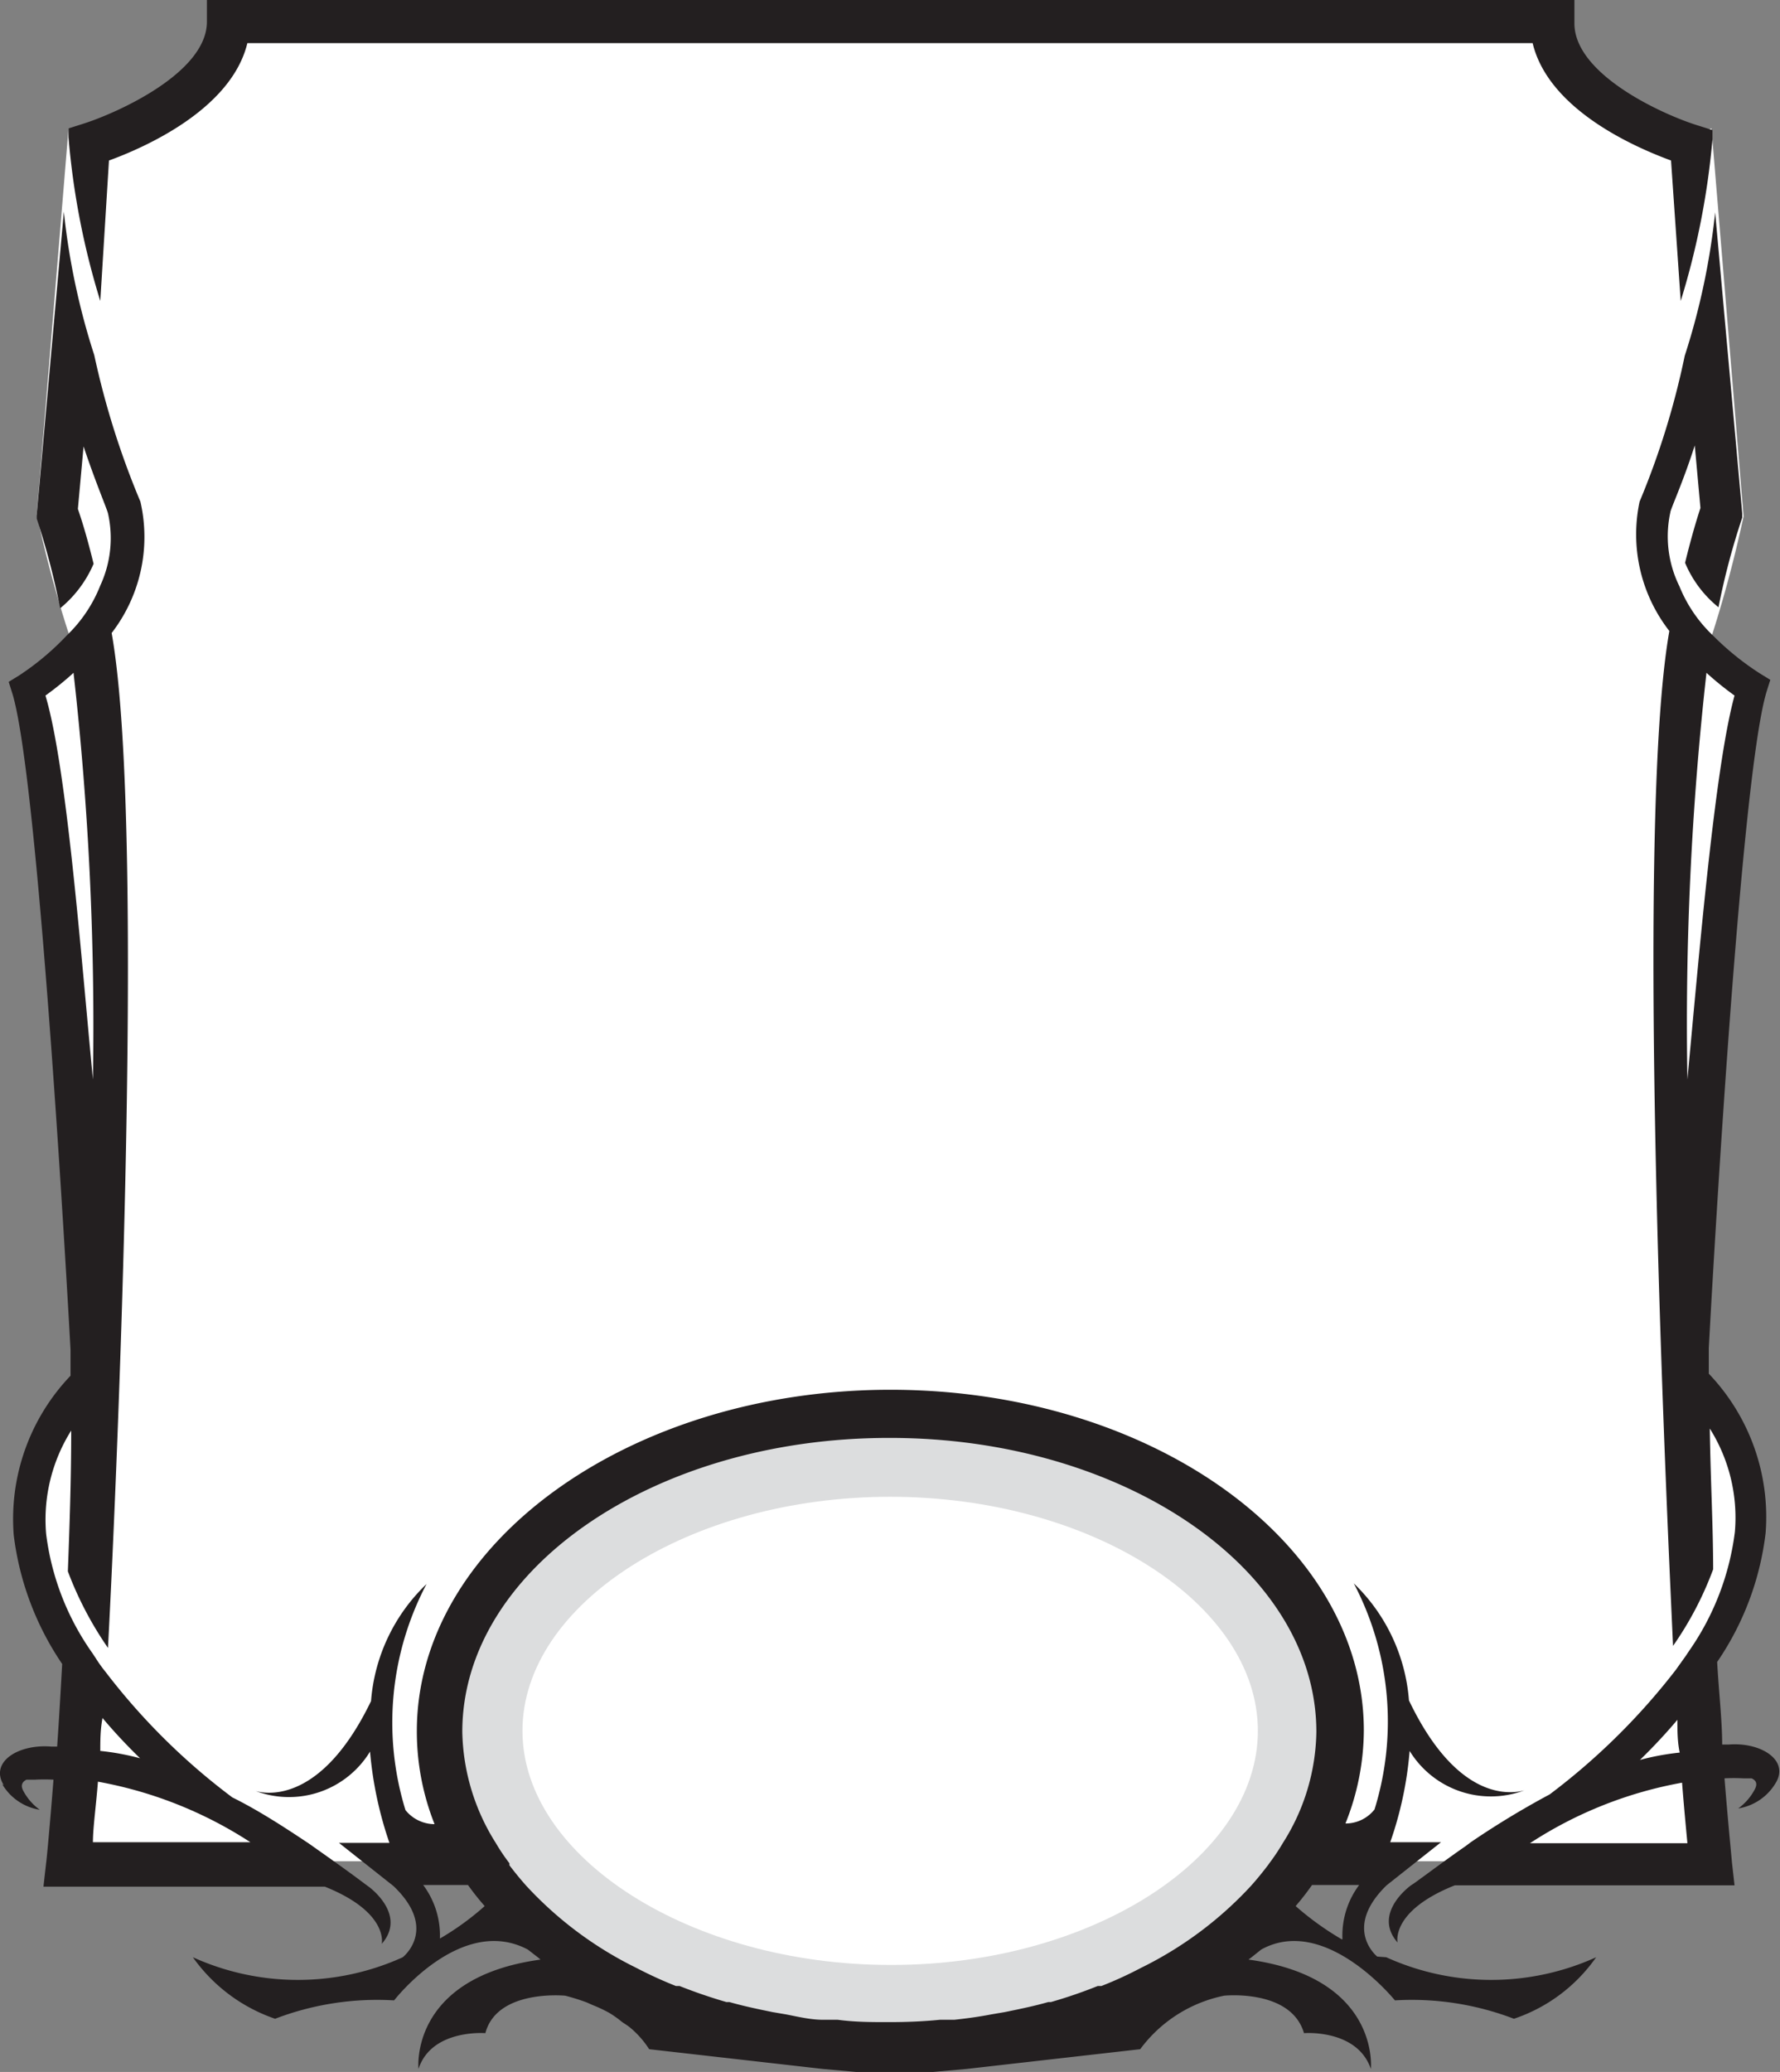 
<svg xmlns="http://www.w3.org/2000/svg" viewBox="0 0 53.25 61.96"><rect x="0" y="0" width="53.25" height="61.96" fill="#808080" stroke="none"/><defs><style>.cls-1{fill:#fff;}.cls-2{fill:#dcddde;}.cls-3{fill:#231f20;}</style></defs><title>Asset 28</title><g id="Layer_2" data-name="Layer 2"><g id="Layer_1-2" data-name="Layer 1"><path class="cls-1" d="M.76,20.47A94.29,94.29,0,0,1,2.26,42s-3.13,3.13.25,8.19l-.28,5.47H51l-.28-5.47C54.12,45.1,51,42,51,42a94.29,94.29,0,0,1,1.5-21.5l-1.43-1.06a37.52,37.52,0,0,0,1.09-4L51.2,3.84C48.35,5,46.51.7,46.51.7H6.74S4.9,5,2.05,3.84L1.1,15.38a35.65,35.65,0,0,0,1.1,4Z"/><path class="cls-1" d="M26.63,43.53c6.73,0,12.2,3.69,12.2,8.24S33.36,60,26.63,60s-12.21-3.7-12.21-8.24,5.47-8.24,12.21-8.24"/><path class="cls-2" d="M26.63,61.26c7.43,0,13.45-4.25,13.45-9.49s-6-9.49-13.45-9.49-13.46,4.25-13.46,9.49,6,9.49,13.46,9.49m0-2.5c-5.94,0-11-3.2-11-7s5-7,11-7,11,3.2,11,7-5,7-10.95,7"/><path class="cls-3" d="M51.05,20.12a9.32,9.32,0,0,0,.84.68c-.59,2.14-1.06,7.75-1.41,11.48a94.15,94.15,0,0,1,.57-12.16m-5.28,35a12.29,12.29,0,0,1,4.55-1.81c.06.76.12,1.38.16,1.81Zm4.41-3.71c0,.34,0,.67.07,1a7.5,7.5,0,0,0-1.19.22c.37-.36.75-.76,1.12-1.2M49.05,15a4.7,4.7,0,0,0,.89,3.87c-1.08,6.09,0,27.82.11,30.35a10.11,10.11,0,0,0,1.2-2.29c0-1.31-.08-2.73-.1-4.21a5,5,0,0,1,.75,3.09,7.93,7.93,0,0,1-1.37,3.56l-.1.15-.3.42,0,0h0a19.78,19.78,0,0,1-3.77,3.72A25.91,25.91,0,0,0,44,55.09h0l-.16.12c-.52.36-1,.72-1.51,1.09l-.12.08h0s-1.17.83-.4,1.71c0,0-.22-.94,1.71-1.71h8.37l-.08-.71c0-.05-.1-1-.22-2.49a5.24,5.24,0,0,1,.56,0h0l.25,0c.11.05.2.14.09.34a1.65,1.65,0,0,1-.49.56,1.59,1.59,0,0,0,1.12-.76c.42-.68-.44-1.23-1.41-1.15h-.19c0-.73-.1-1.56-.15-2.47a8.62,8.62,0,0,0,1.45-3.86,6.2,6.2,0,0,0-1.7-4.76c0-.25,0-.51,0-.77,0,0,.9-16.92,1.73-19.63l.11-.35-.31-.19A8.32,8.32,0,0,1,51.24,19a4.19,4.19,0,0,1-1-1.47,3.37,3.37,0,0,1-.27-2.21c0-.08.38-.9.73-2l.17,1.87c-.17.52-.32,1.07-.46,1.64a3.38,3.38,0,0,0,1,1.33,21.31,21.31,0,0,1,.71-2.68l0-.13-.81-9a21,21,0,0,1-.91,4.29A23.82,23.82,0,0,1,49.05,15"/><path class="cls-3" d="M3.26,4.8C4.33,4.41,6.92,3.27,7.4,1.29H45.85c.48,2,3.08,3.12,4.14,3.51L50.28,9a23.14,23.14,0,0,0,.95-4.84l0-.27-.41-.13c-1-.3-3.72-1.51-3.72-3.06V0H6.19V.65c0,1.55-2.76,2.76-3.73,3.06l-.41.13,0,.27A22.9,22.9,0,0,0,3,9Z"/><path class="cls-3" d="M1.36,20.8a9.32,9.32,0,0,0,.84-.68,94.24,94.24,0,0,1,.58,12.16C2.42,28.55,2,22.94,1.36,20.8M2.93,53.28a12.4,12.4,0,0,1,4.56,1.81H2.78c0-.43.09-1.05.15-1.81m.14-1.9c.37.44.75.84,1.12,1.2A7.5,7.5,0,0,0,3,52.36c0-.31,0-.64.07-1m-3,2a1.59,1.59,0,0,0,1.12.76,1.65,1.65,0,0,1-.49-.56c-.11-.2,0-.29.09-.34l.26,0h0a5,5,0,0,1,.55,0c-.12,1.52-.21,2.44-.22,2.49l-.08.71H9.72c1.92.77,1.7,1.71,1.7,1.71.77-.88-.39-1.71-.39-1.71h0l-.11-.08c-.49-.37-1-.73-1.51-1.09l-.17-.12h0c-.75-.5-1.52-1-2.29-1.38A19.39,19.39,0,0,1,3.16,50h0l0,0q-.17-.21-.3-.42l-.1-.15a7.83,7.83,0,0,1-1.38-3.56,5,5,0,0,1,.75-3.09c0,1.48-.05,2.9-.1,4.21a10.53,10.53,0,0,0,1.2,2.29c.14-2.53,1.2-24.26.11-30.35A4.7,4.7,0,0,0,4.2,15a24.68,24.68,0,0,1-1.38-4.38,21,21,0,0,1-.91-4.29L1.1,15.38l0,.13a23.2,23.2,0,0,1,.7,2.68,3.5,3.5,0,0,0,1-1.33c-.14-.57-.29-1.12-.47-1.64l.17-1.87c.35,1.05.7,1.87.73,2A3.37,3.37,0,0,1,3,17.51,4.19,4.19,0,0,1,2,19,7.92,7.92,0,0,1,.57,20.2l-.31.19.11.35c.83,2.71,1.74,19.63,1.74,19.63v.77A6.2,6.2,0,0,0,.41,45.9a8.74,8.74,0,0,0,1.45,3.86c-.05.91-.1,1.74-.15,2.47H1.53c-1-.08-1.84.47-1.42,1.15"/><path class="cls-3" d="M40.15,58a8.79,8.79,0,0,1-1.39-1h0a7.57,7.57,0,0,0,.49-.63h1.41a2.52,2.52,0,0,0-.5,1.61m-27,0a2.52,2.52,0,0,0-.5-1.61H14a7.68,7.68,0,0,0,.5.63h0a8.23,8.23,0,0,1-1.39,1M26.63,43c7,0,12.75,3.94,12.75,8.79a6.34,6.34,0,0,1-1,3.32,6.25,6.25,0,0,1-.4.6l-.05.07c-.16.21-.33.42-.51.62a11.16,11.16,0,0,1-3.15,2.38l-.14.07a11.5,11.5,0,0,1-1.18.54l-.11,0a14.38,14.38,0,0,1-1.4.48l-.08,0c-.42.12-.86.21-1.3.3l-.41.07c-.36.07-.73.12-1.1.16l-.43,0c-.5.05-1,.07-1.53.07s-1,0-1.53-.07l-.44,0c-.37,0-.74-.09-1.1-.16l-.41-.07c-.44-.09-.87-.18-1.29-.3l-.09,0c-.48-.14-.95-.3-1.4-.48l-.11,0a12.57,12.57,0,0,1-1.18-.54l-.14-.07a11.16,11.16,0,0,1-3.15-2.38c-.18-.2-.35-.41-.51-.62l0-.06a5.91,5.91,0,0,1-.41-.61,6.43,6.43,0,0,1-1-3.32c0-4.85,5.72-8.79,12.76-8.79M41.2,58.51c-.07-.06-1-.88.28-2.13l1.63-1.29H41.59a10.9,10.9,0,0,0,.58-2.73,2.85,2.85,0,0,0,3.43,1.18c-.4.11-2,.34-3.45-2.69v0a5.43,5.43,0,0,0-1.65-3.5,8.88,8.88,0,0,1,.62,6.76,1.1,1.1,0,0,1-.87.42,7.53,7.53,0,0,0,.55-2.78c0-5.62-6.36-10.19-14.16-10.19S12.47,46.15,12.47,51.77A7.52,7.52,0,0,0,13,54.55a1.12,1.12,0,0,1-.87-.42,8.89,8.89,0,0,1,.63-6.76,5.41,5.41,0,0,0-1.66,3.5v0c-1.45,3-3.06,2.8-3.45,2.69a2.84,2.84,0,0,0,3.42-1.18,11.36,11.36,0,0,0,.58,2.73H10.14l1.63,1.29c1.31,1.25.35,2.07.28,2.13a7.61,7.61,0,0,1-6.28,0,5,5,0,0,0,2.46,1.84,8.54,8.54,0,0,1,3.56-.55s2-2.58,4-1.52l.31.24.07.06c-3.94.54-3.65,3.27-3.65,3.27.39-1.2,2-1.07,2-1.07.35-1.32,2.37-1.12,2.39-1.12a6.61,6.61,0,0,1,.64.2l.18.08a4.37,4.37,0,0,1,.49.23,3.09,3.09,0,0,1,.37.26c.09.07.19.12.28.2a2.8,2.8,0,0,1,.55.63l5.19.59,0,0h0l1,.09c.38,0,.77,0,1.16,0s.77,0,1.15,0l1-.09h0l0,0,5.19-.59a4.15,4.15,0,0,1,2.51-1.6s2-.21,2.39,1.12c0,0,1.59-.13,2,1.07,0,0,.29-2.73-3.66-3.27l.08-.06.3-.24c1.92-1.06,4,1.52,4,1.52a8.54,8.54,0,0,1,3.56.55,4.9,4.9,0,0,0,2.46-1.84,7.61,7.61,0,0,1-6.28,0"/></g></g></svg>
